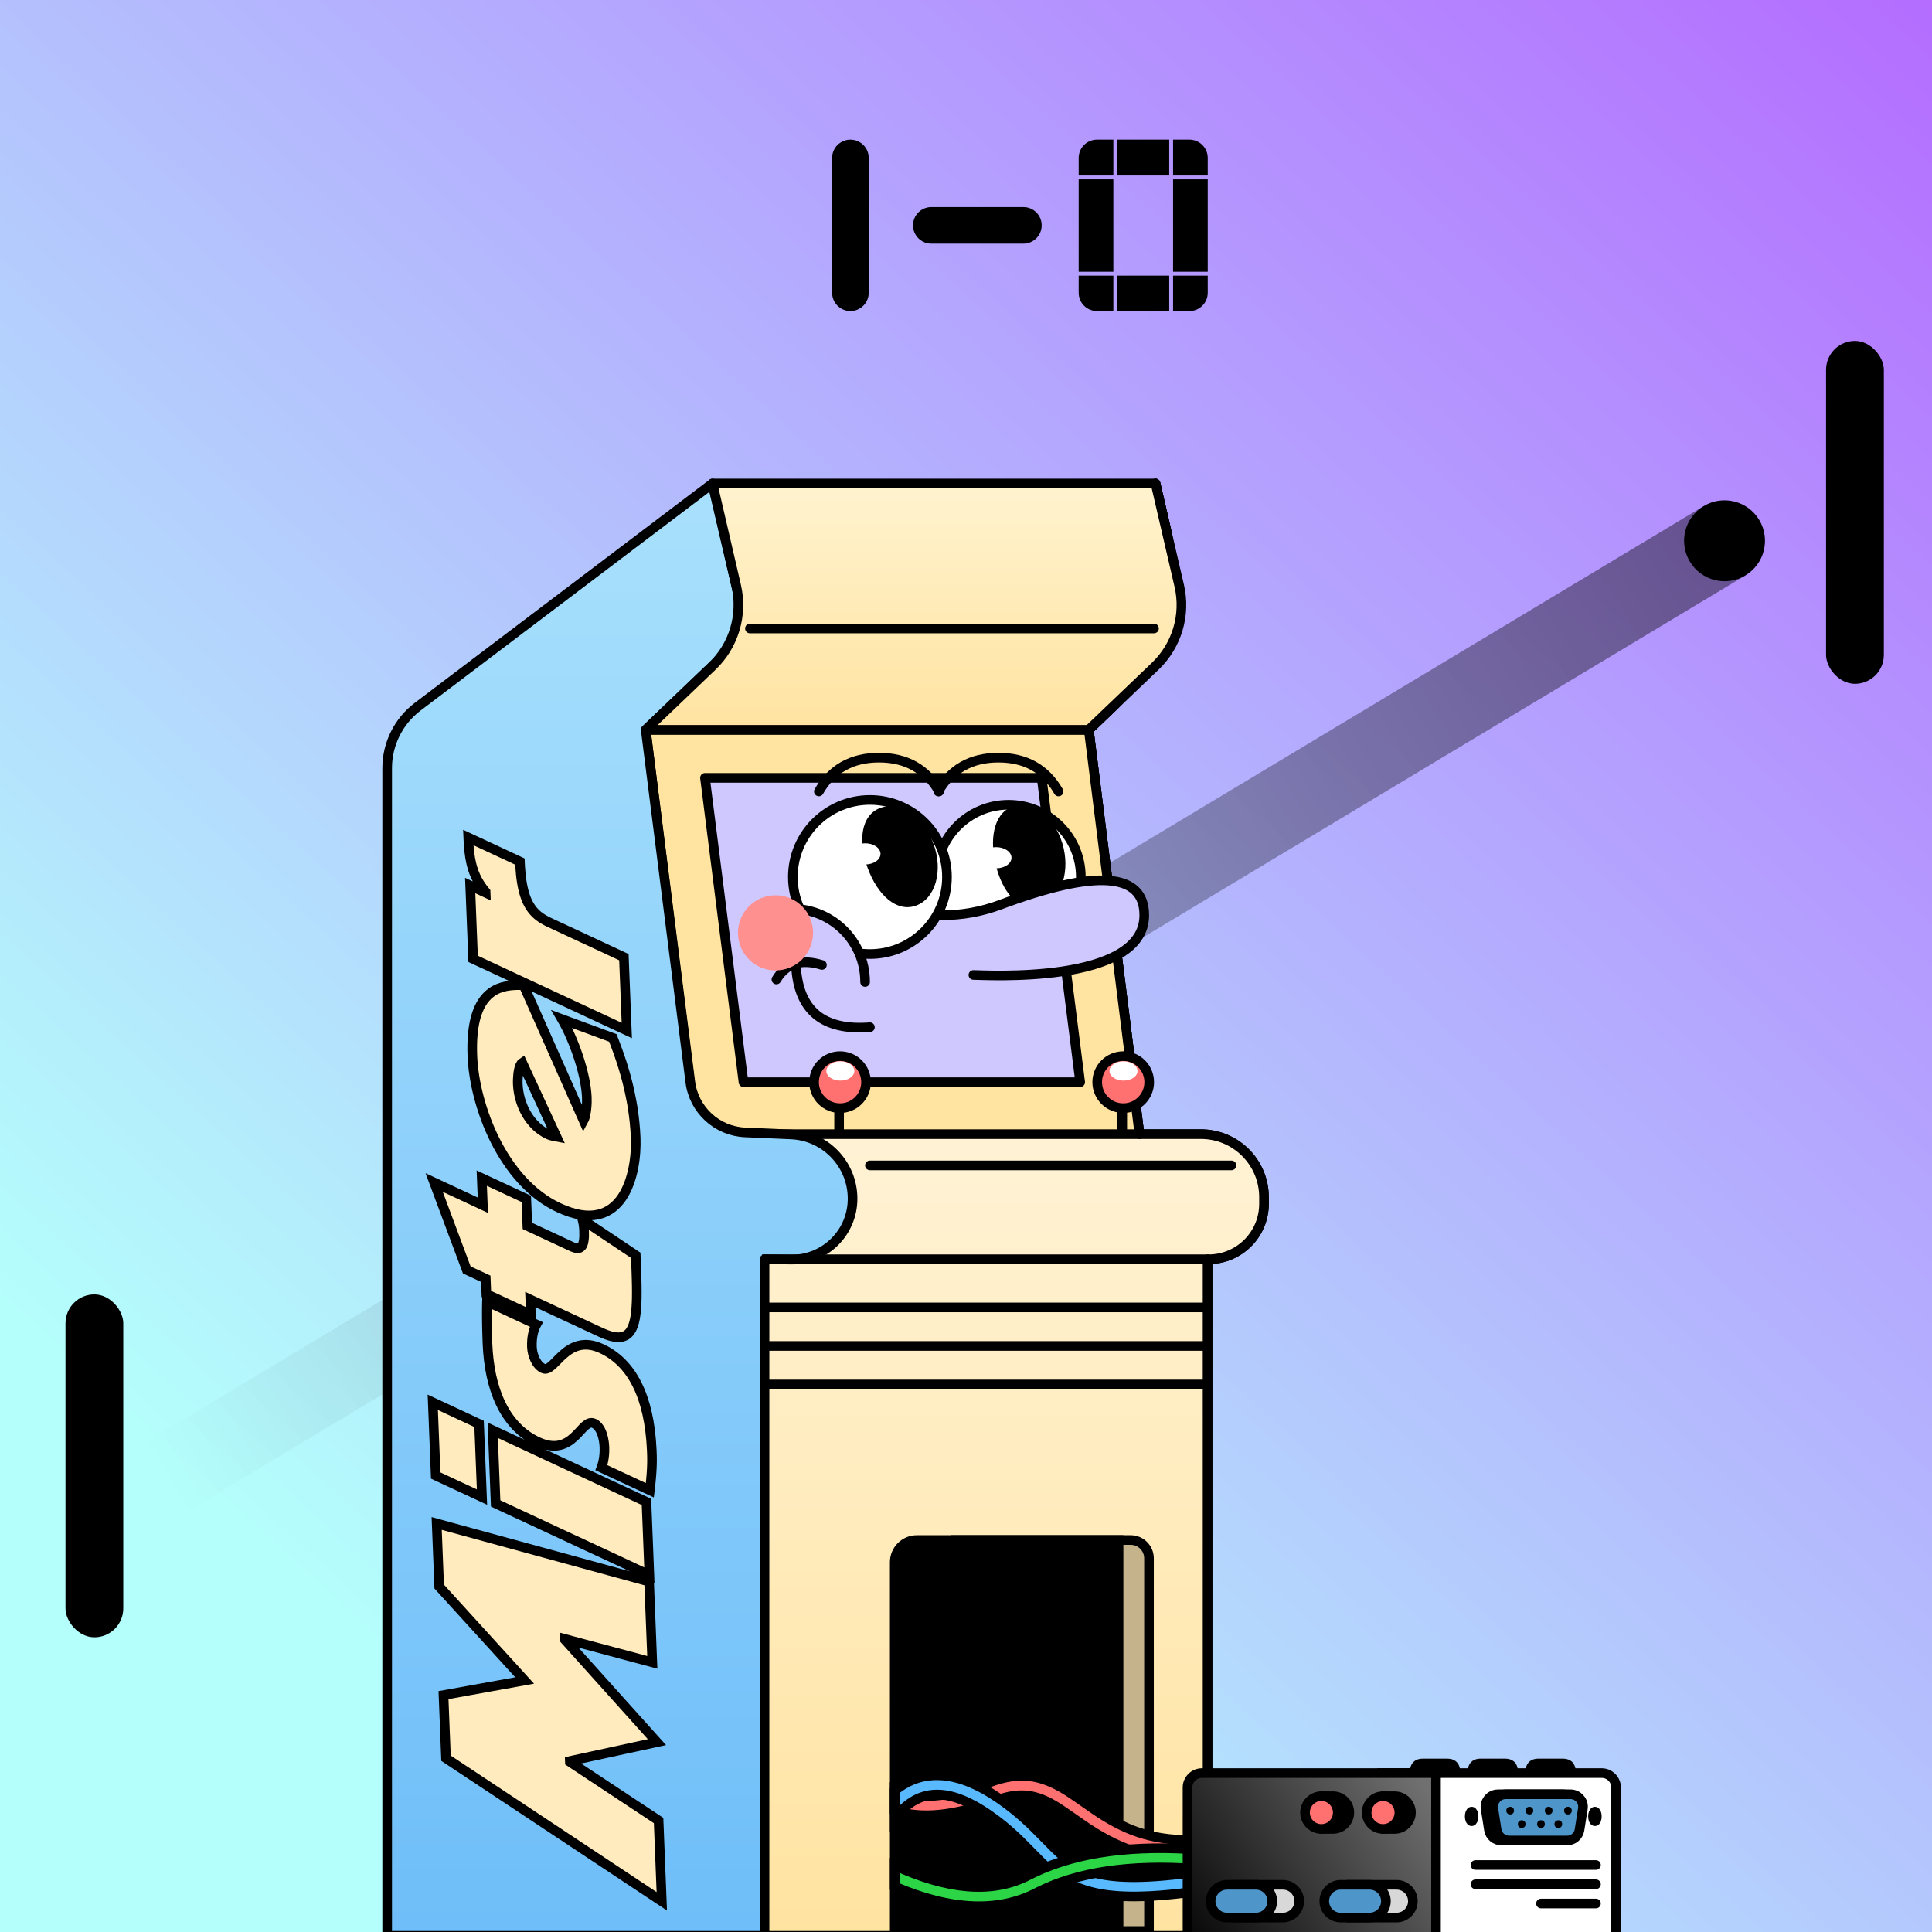<svg xmlns="http://www.w3.org/2000/svg" width="1003" height="1003" viewBox="0 0 1003 1003"><rect x="0" y="0" width="1003" height="1003" fill="#333333" stroke="none"/><defs><linearGradient id="a" x1="100%" x2="20.652%" y1="0%" y2="86.768%"><stop offset="0%" stop-color="#B46CFF"/><stop offset="100%" stop-color="#B4FFFC"/></linearGradient><linearGradient id="b" x1="101.015%" x2="7.605%" y1="50%" y2="50%"><stop offset="0%" stop-opacity=".442"/><stop offset="100%" stop-opacity="0"/></linearGradient><linearGradient id="c" x1="50%" x2="50%" y1="0%" y2="100%"><stop offset="0%" stop-color="#FFF"/><stop offset="100%" stop-color="#FFE3A1"/></linearGradient><linearGradient id="d" x1="50%" x2="50%" y1="0%" y2="100%"><stop offset="0%" stop-color="#A8E0FC"/><stop offset="100%" stop-color="#6FBEF9"/></linearGradient><linearGradient id="e" x1="60.347%" x2="60.347%" y1="0%" y2="100%"><stop offset="0%" stop-color="#FFF3CF"/><stop offset="100%" stop-color="#FFE3A1"/></linearGradient><linearGradient id="f" x1="104.033%" x2="-17.504%" y1="26.805%" y2="84.104%"><stop offset="0%" stop-color="#707070"/><stop offset="100%"/></linearGradient></defs><g fill="none" fill-rule="evenodd"><polygon fill="url(#a)" points="0 0 1007.999 0 1007.999 1008 0 1008"/><g transform="rotate(-31 1425.944 375.706)"><circle cx="1020" cy="21" r="21" fill="#000"/><path fill="url(#b)" d="M21,1.8189894e-12 L738.497,1.8189894e-12 L738.497,1.8189894e-12 L1020,1.8189894e-12 L1020,42 L737.441,42 L21,42 C9.402,42 1.82040975e-12,32.598 1.8189894e-12,21 C1.81756906e-12,9.402 9.402,1.82467263e-12 21,1.8189894e-12 Z"/></g><g transform="translate(201 251)"><path fill="#FFE3A1" stroke="#000" stroke-linejoin="round" stroke-width="5" d="M398.892,0 L404.002,22.045 C411.976,56.444 401.217,92.498 375.696,116.902 L364.223,127.872 L364.223,127.872 L390.545,337.79 L422.467,337.79 C440.548,337.79 455.207,352.449 455.207,370.531 L455.207,373.967 C455.207,389.863 442.321,402.749 426.425,402.749 C426.253,402.749 426.08,402.747 425.908,402.744 L425.908,402.744 L425.908,402.744 L425.908,754 L168.892,754 L183.587,715.102 L183.587,110.538 L398.892,0 Z"/><path fill="url(#c)" stroke="#000" stroke-linejoin="round" stroke-width="5" d="M398.892,0 L404.002,22.045 C411.976,56.444 401.217,92.498 375.696,116.902 L364.223,127.872 L364.223,127.872 L390.545,337.79 L422.467,337.79 C440.548,337.79 455.207,352.449 455.207,370.531 L455.207,373.967 C455.207,389.863 442.321,402.749 426.425,402.749 C426.253,402.749 426.08,402.747 425.908,402.744 L425.908,402.744 L425.908,402.744 L425.908,754 L168.892,754 L183.587,715.102 L183.587,110.538 L398.892,0 Z"/><path fill="#C5B48B" stroke="#000" stroke-width="5" d="M386,548.5 C388.623,548.5 390.998,549.563 392.718,551.282 C394.437,553.002 395.5,555.377 395.5,558 L395.5,751.5 L295.382,751.5 L295.382,548.5 Z"/><path fill="#000" stroke="#000" d="M381.702,546.5 L381.702,753.5 L261.5,753.5 L261.5,560 C261.5,556.272 263.011,552.897 265.454,550.454 C267.897,548.011 271.272,546.5 275,546.5 L381.702,546.5 Z"/><polygon fill="#FFE3A1" stroke="#000" stroke-linejoin="round" stroke-width="5" points="134.223 127.872 364.223 127.872 390.545 337.79 160.545 337.79"/><path fill="url(#d)" stroke="#000" stroke-linejoin="round" stroke-width="5" d="M168.892,0 L186.866,77.535 L134.223,127.872 L157.368,310.686 C159.203,325.182 171.216,336.248 185.814,336.889 L209.682,337.937 C227.541,338.722 241.617,353.429 241.617,371.305 C241.617,388.757 227.469,402.904 210.018,402.904 C209.896,402.904 209.775,402.904 209.653,402.902 L195.908,402.744 L195.908,402.744 L195.908,754 L0,754 L0,147.759 C-1.57448898e-14,135.233 5.868,123.43 15.855,115.868 L168.892,0 L168.892,0 Z"/><path fill="url(#e)" stroke="#000" stroke-linejoin="round" stroke-width="5" d="M398.892,0 L168.892,0 L181.206,53.119 C184.714,68.255 179.98,84.119 168.751,94.857 L134.223,127.872 L134.223,127.872 L364.223,127.872 L398.751,94.857 C409.98,84.119 414.714,68.255 411.206,53.119 L398.892,0 L398.892,0 Z"/><polygon fill="#CEC8FF" stroke="#000" stroke-linejoin="round" stroke-width="5" points="164.988 152.826 339.777 152.826 359.78 310.826 184.991 310.826"/><circle cx="235.117" cy="310.795" r="13.5" fill="#FF7070" stroke="#000" stroke-width="5"/><line x1="194.587" x2="426.566" y1="402.749" y2="402.749" stroke="#000" stroke-width="5"/><line x1="194.587" x2="426.566" y1="427.749" y2="427.749" stroke="#000" stroke-width="5"/><line x1="194.587" x2="426.566" y1="447.749" y2="447.749" stroke="#000" stroke-width="5"/><line x1="194.587" x2="426.566" y1="467.749" y2="467.749" stroke="#000" stroke-width="5"/><line x1="250.617" x2="438.329" y1="354.017" y2="354.017" stroke="#000" stroke-linecap="round" stroke-width="5"/><g transform="translate(188.33 142.336)"><path fill="#FFF" stroke="#000" stroke-width="5" d="M107.444,88.145 C114.254,95.125 123.765,99.459 134.287,99.459 C154.998,99.459 171.787,82.67 171.787,61.959 C171.787,41.249 154.998,24.459 134.287,24.459 C113.577,24.459 96.787,41.249 96.787,61.959 C96.787,67.026 97.792,71.858 99.614,76.267"/><circle cx="62.287" cy="61.959" r="40" fill="#FFF" stroke="#000" stroke-width="5"/><path fill="#000" d="M76.916,78 C87.685,78 96.416,65.912 96.416,51 C96.416,36.088 87.685,24 76.916,24 C66.146,24 60,36.088 60,51 C60,65.912 66.146,78 76.916,78 Z" transform="rotate(-20 78.208 51)"/><path fill="#000" d="M143.803,78 C154.573,78 163.303,65.912 163.303,51 C163.303,36.088 154.573,24 143.803,24 C133.034,24 127,36.088 127,51 C127,65.912 133.034,78 143.803,78 Z" transform="rotate(-13 145.152 51)"/><path fill="#CEC8FF" stroke="#000" stroke-linecap="round" stroke-width="5" d="M59.787 116.459C59.787 95.473 42.774 78.459 21.787 78.459 13.682 78.459 6.169 80.997 0 85.322M99.787 81.816C110.052 81.816 120.233 79.981 129.852 76.398 179.765 57.804 204.721 59.61 204.721 81.816 204.721 118.074 121.315 112.816 116.009 112.816"/><path stroke="#000" stroke-linecap="round" stroke-width="5" d="M98.215,17.554 C91.549,5.851 81.145,0 67.001,0 C52.858,0 42.453,5.851 35.787,17.554"/><path stroke="#000" stroke-linecap="round" stroke-width="5" d="M160.215,17.554 C153.549,5.851 143.145,0 129.001,0 C114.858,0 104.453,5.851 97.787,17.554"/></g><line x1="188.329" x2="398.097" y1="75.269" y2="75.269" stroke="#000" stroke-linecap="round" stroke-width="5"/><path stroke="#000" stroke-linecap="round" stroke-width="5" d="M212.223,250.105 C213.334,273.444 226.132,284.165 250.617,282.271"/><path stroke="#000" stroke-linecap="round" stroke-width="5" d="M225.704,249.954 C214.956,246.632 207.08,249.149 202.075,257.505"/><circle cx="201.617" cy="233.295" r="19.5" fill="#FF9090" style="mix-blend-mode:multiply"/><line x1="234.617" x2="234.617" y1="324.929" y2="337.79" stroke="#000" stroke-width="5"/><circle cx="382.117" cy="310.795" r="13.5" fill="#FF7070" stroke="#000" stroke-width="5"/><ellipse cx="382.273" cy="305" fill="#FFF" rx="7.273" ry="5"/><path fill="#FFF" d="M235.273 310C239.289 310 242.545 307.761 242.545 305 242.545 302.239 239.289 300 235.273 300 231.256 300 228 302.239 228 305 228 307.761 231.256 310 235.273 310ZM248.117 197.795C252.535 197.795 256.117 195.333 256.117 192.295 256.117 189.258 252.535 186.795 248.117 186.795 243.698 186.795 240.117 189.258 240.117 192.295 240.117 195.333 243.698 197.795 248.117 197.795ZM316.117 199.795C320.535 199.795 324.117 197.333 324.117 194.295 324.117 191.258 320.535 188.795 316.117 188.795 311.698 188.795 308.117 191.258 308.117 194.295 308.117 197.333 311.698 199.795 316.117 199.795Z"/><line x1="381.617" x2="381.617" y1="324.929" y2="337.79" stroke="#000" stroke-width="5"/><path fill="#FFEBBD" fill-rule="nonzero" stroke="#000" stroke-width="5" d="M96.434,428.886 L98.342,428.814 L100.784,428.732 L103.105,428.666 L104.765,428.626 L107.374,428.577 L109.318,428.552 L111.563,428.537 L113.598,428.539 L115.757,428.561 L117.313,428.593 L118.397,428.627 L106.459,454.242 C103.882,452.812 99.837,451.746 94.769,451.948 C90.363,452.123 85.23,454.32 83.629,457.756 C82.965,459.18 83.706,460.611 85.097,462.217 L85.458,462.622 L85.843,463.036 L86.25,463.457 L86.896,464.107 L88.763,465.956 L89.248,466.447 L89.979,467.209 L90.465,467.733 C94.66,472.344 98.363,478.577 93.896,488.161 C86.762,503.47 69.668,512.864 41.319,514.163 L39.107,514.25 L37.724,514.285 L36.605,514.297 L35.364,514.293 L34.278,514.275 L33.405,514.25 L32.794,514.229 L31.16,514.153 L30.104,514.092 L29.368,514.043 L28.211,513.958 L26.991,513.858 L25.706,513.742 L24.353,513.608 L23.412,513.508 L21.942,513.343 L20.398,513.158 L32.117,488.01 L32.532,488.162 L33.039,488.334 L33.637,488.52 L34.083,488.648 L34.568,488.776 L35.09,488.903 C35.18,488.924 35.272,488.944 35.365,488.965 L35.941,489.085 C37.724,489.436 39.984,489.691 42.628,489.586 C42.805,489.579 42.982,489.57 43.161,489.56 L43.7,489.523 C43.791,489.516 43.881,489.509 43.972,489.501 L44.518,489.448 L45.068,489.385 C45.159,489.373 45.251,489.361 45.343,489.349 L45.894,489.268 C49.841,488.647 53.727,487.115 55.093,484.185 C55.844,482.573 55.183,481.132 53.865,479.613 L53.522,479.232 C53.403,479.104 53.281,478.976 53.154,478.847 L52.765,478.456 L52.355,478.06 L50.108,475.962 L49.637,475.513 L49.165,475.052 C49.086,474.974 49.008,474.895 48.929,474.816 L48.46,474.336 L47.996,473.842 C44.239,469.744 41.285,464.16 45.565,454.976 C53.717,437.483 73.518,429.797 96.434,428.886 Z M245.86,421.037 C276.928,419.803 281.928,432.476 282.55,442.386 L282.588,443.088 L282.612,443.781 L282.625,444.461 L282.626,445.455 L282.612,446.415 L282.579,447.632 L212.329,478.785 C212.519,478.892 212.765,479.002 213.06,479.112 L213.437,479.244 C213.571,479.287 213.711,479.331 213.859,479.374 L214.324,479.502 C214.405,479.523 214.487,479.544 214.572,479.565 L215.096,479.688 L215.656,479.805 L216.251,479.917 L216.877,480.022 C217.091,480.056 217.31,480.088 217.533,480.119 L218.216,480.206 C218.564,480.248 218.921,480.285 219.286,480.319 L220.026,480.379 C220.401,480.406 220.782,480.428 221.17,480.445 L221.952,480.471 C222.741,480.49 223.548,480.485 224.364,480.453 C237.014,479.95 254.746,473.438 264.568,467.744 L264.996,467.494 L255.233,493.943 L253.23,494.719 L251.241,495.477 L249.78,496.021 L248.615,496.447 L247.806,496.737 L246.547,497.182 L245.676,497.484 L244.325,497.942 L242.92,498.407 L241.955,498.718 L240.967,499.031 L239.956,499.343 L238.924,499.656 L237.87,499.968 C237.692,500.019 237.514,500.071 237.335,500.123 L236.249,500.432 L235.143,500.739 L234.016,501.043 L232.869,501.343 L231.703,501.639 C231.311,501.737 230.916,501.834 230.518,501.931 L229.314,502.216 C228.909,502.311 228.502,502.404 228.091,502.496 L226.851,502.77 C225.393,503.084 223.899,503.384 222.372,503.665 L221.055,503.901 C220.834,503.94 220.612,503.978 220.39,504.015 L219.049,504.236 C214.104,505.026 208.847,505.598 203.363,505.816 C184.87,506.55 151.452,499.447 167.101,465.865 C180.64,436.813 219.97,422.066 245.86,421.037 Z M-85.962,406.051 L-78.363,448.167 L-29.61,403.812 L3.153,402.51 L-27.012,512.781 L-68.949,514.448 L-56.831,469.125 L-57.268,469.143 L-110.371,516.852 L-120.173,471.643 L-120.61,471.66 L-151.075,517.712 L-193.012,519.379 L-118.726,407.354 L-85.962,406.051 Z M51.547,431.609 L14.355,511.417 L-23.645,512.928 L13.547,433.12 L51.547,431.609 Z M180.154,401.205 L168.377,426.476 L182.426,425.918 L171.654,449.032 L157.606,449.59 L147.097,472.146 L146.854,472.689 L146.681,473.098 L146.573,473.368 L146.472,473.637 L146.378,473.905 L146.293,474.169 L146.218,474.431 L146.154,474.69 L146.102,474.945 C146.095,474.987 146.088,475.029 146.081,475.071 L146.049,475.32 C146.036,475.443 146.029,475.565 146.028,475.685 L146.035,475.922 C146.111,477.132 146.874,478.122 148.971,478.652 L149.394,478.748 C150.054,478.885 150.829,478.981 151.737,479.032 L152.361,479.058 C153.113,479.082 153.947,479.076 154.87,479.04 L155.545,479.008 L156.162,478.971 L156.726,478.927 L157.242,478.878 C157.325,478.87 157.405,478.861 157.484,478.852 L157.938,478.796 C158.011,478.786 158.082,478.776 158.151,478.766 L158.554,478.704 L158.928,478.638 L159.28,478.57 L159.613,478.498 L160.09,478.387 L160.864,478.196 L142.375,505.852 L135.933,506.101 L132.499,506.22 L130.02,506.292 L128.414,506.331 L126.847,506.362 C126.589,506.366 126.332,506.37 126.077,506.374 L124.568,506.39 L123.098,506.395 C122.857,506.395 122.617,506.395 122.378,506.394 L120.969,506.381 C120.506,506.375 120.049,506.367 119.6,506.356 L118.272,506.317 L116.986,506.263 C102.228,505.546 96.087,501.643 102.125,488.21 L102.392,487.629 L119.41,451.108 L111.508,451.423 L122.279,428.309 L130.182,427.994 L134.778,418.133 L180.154,401.205 Z M334.329,419.909 L330.596,427.919 L331.033,427.902 C336.336,423.517 341.411,421.158 348.433,419.943 L349.303,419.8 C349.89,419.708 350.49,419.624 351.104,419.546 L352.038,419.435 C352.195,419.418 352.354,419.4 352.513,419.384 L353.482,419.287 L354.474,419.201 C354.809,419.173 355.148,419.147 355.492,419.123 L356.536,419.054 C356.712,419.043 356.89,419.033 357.068,419.023 L358.153,418.966 L359.266,418.918 L346.776,445.72 L345.521,445.776 C345.314,445.787 345.11,445.797 344.906,445.809 L343.704,445.881 C342.322,445.972 341.01,446.084 339.765,446.219 L338.713,446.339 C326.632,447.808 321.028,451.445 317.397,456.963 L317.09,457.44 L316.793,457.927 C316.5,458.418 316.219,458.923 315.948,459.441 L315.681,459.964 C315.637,460.052 315.593,460.141 315.549,460.229 L315.29,460.766 L297.145,499.701 L259.082,501.213 L296.266,421.422 L334.329,419.909 Z M205.11,460.369 C204.633,461.391 204.387,462.405 204.175,463.475 L203.942,464.708 L242.334,446.932 C241.274,445.319 237.062,444.743 233.793,444.619 L233.084,444.599 C232.969,444.597 232.856,444.595 232.744,444.594 L232.101,444.593 C231.998,444.594 231.897,444.596 231.799,444.598 L231.243,444.613 C220.8,445.029 209.622,450.685 205.11,460.369 Z M66.05,400.487 L54.85,424.522 L16.85,426.032 L28.05,401.998 L66.05,400.487 Z" transform="rotate(-90 83.127 459.933)"/></g><rect width="30" height="178" x="34" y="672" fill="#000" rx="15"/><rect width="30" height="178" x="948" y="177" fill="#000" rx="15"/><g fill="#000" transform="translate(432 72.489)"><path d="M9.5,0.001 C14.747,0.001 19,4.254 19,9.501 L19,79.501 C19,84.747 14.747,89.001 9.5,89.001 C4.253,89.001 6.42536064e-16,84.747 0,79.501 L0,9.501 C-6.42536064e-16,4.254 4.253,0.001 9.5,0.001 Z"/><path d="M0,70.606 L18,70.606 L18,89 L9.501,89.001 C4.254,89.001 0.001,84.747 0.001,79.501 L0,70.606 Z M47,70.606 L47,89 L20,89 L20,70.606 L47,70.606 Z M67,70.606 L67.001,79.501 C67.001,84.747 62.747,89.001 57.501,89.001 L49,89 L49,70.606 L67,70.606 Z M67,68.606 L49,68.606 L49,20.606 L67,20.606 L67,68.606 Z M0,20.606 L18,20.606 L18,68.606 L0,68.606 L0,20.606 Z M57.397,0.001 C57.431,0.001 57.466,0.001 57.501,0.001 C62.747,0.001 67.001,4.254 67.001,9.501 L67,18.606 L49,18.606 L49,0 L57.293,0.001 L57.397,0.001 Z M18,0 L18,18.606 L0,18.606 L0.001,9.501 C0.001,4.254 4.254,0.001 9.501,0.001 L18,0 Z M47,0 L47,18.606 L20,18.606 L20,0 L47,0 Z" transform="translate(128)"/><path d="M75.396,11.105 C80.643,11.105 84.896,15.358 84.896,20.605 L84.896,68.397 C84.896,73.643 80.643,77.897 75.396,77.897 C70.149,77.897 65.896,73.643 65.896,68.397 L65.896,20.605 C65.896,15.358 70.149,11.105 75.396,11.105 Z" transform="rotate(90 75.396 44.5)"/></g><path fill="#FF7070" fill-rule="nonzero" stroke="#000" stroke-width="5" d="M513.746,925.318 C529.126,919.556 540.347,921.257 553.619,929.449 L554.458,929.976 L555.085,930.384 L556.052,931.026 L557.74,932.168 L560.592,934.124 L565.925,937.83 L568.344,939.525 C583.927,950.125 597.361,955.164 617.189,955.294 L620.5,955.305 L620.5,965.275 C597.73,965.68 582.339,960.616 565.31,949.519 L564.018,948.668 C563.796,948.52 563.575,948.372 563.353,948.222 L562.5,947.641 L556.648,943.556 L552.89,940.964 L550.593,939.405 L549.566,938.723 L548.778,938.215 C538.186,931.577 529.786,930.115 517.776,934.489 L517.249,934.684 C495.528,942.82 477.923,944.504 464.499,939.886 L464.499,929.101 C475.988,934.549 492.132,933.297 512.983,925.602 Z"/><path fill="#58B9FF" fill-rule="nonzero" stroke="#000" stroke-width="5" d="M464.499,929.636 C471.994,923.535 480.484,920.927 489.883,921.805 C498.572,922.618 508.087,926.46 518.32,933.448 C524.393,937.595 529.591,941.864 534.83,946.832 L535.979,947.933 L537.676,949.612 L541.193,953.155 L547.151,959.191 L547.69,959.726 C554.943,966.788 560.746,970.463 569.471,972.607 L570.317,972.807 L571.632,973.09 C572.065,973.178 572.504,973.262 572.949,973.341 L573.885,973.502 C574.655,973.628 575.444,973.742 576.252,973.846 L577.251,973.966 L578.27,974.076 C578.777,974.127 579.291,974.174 579.813,974.217 L580.887,974.299 L581.983,974.37 C582.161,974.381 582.341,974.391 582.522,974.4 L583.658,974.454 C584.032,974.47 584.41,974.484 584.791,974.496 L585.973,974.527 C586.166,974.531 586.36,974.535 586.554,974.538 L587.766,974.551 L589.001,974.553 C589.204,974.553 589.408,974.552 589.613,974.55 L590.891,974.535 C591.314,974.528 591.741,974.519 592.171,974.508 L593.493,974.469 L594.835,974.419 L596.203,974.357 L597.597,974.283 L599.017,974.197 L600.464,974.099 L601.939,973.989 L603.44,973.867 C603.692,973.846 603.946,973.824 604.193,973.802 L605.744,973.662 L607.315,973.509 L608.914,973.345 L610.542,973.169 L612.199,972.98 L613.886,972.779 L615.601,972.566 L619.826,972.019 L621.132,981.934 L616.839,982.489 C616.539,982.527 616.24,982.564 615.937,982.602 L614.172,982.817 L612.43,983.019 L610.715,983.21 L609.029,983.387 L607.37,983.552 L605.737,983.704 C605.467,983.729 605.199,983.752 604.923,983.776 L603.339,983.909 L601.772,984.03 L600.232,984.138 L598.717,984.234 L597.226,984.317 L595.761,984.388 L594.325,984.446 C594.083,984.454 593.843,984.463 593.603,984.47 L592.203,984.509 L590.827,984.536 C590.595,984.54 590.364,984.543 590.134,984.545 L588.796,984.553 C588.347,984.553 587.902,984.552 587.461,984.549 L586.171,984.532 C585.521,984.52 584.879,984.504 584.246,984.482 L583.011,984.435 C582.387,984.407 581.771,984.375 581.164,984.338 L579.982,984.26 C579.779,984.245 579.578,984.23 579.377,984.214 L578.218,984.116 L577.071,984.005 L575.944,983.882 L574.844,983.746 C574.655,983.722 574.467,983.697 574.28,983.671 L573.208,983.518 L572.146,983.35 L571.111,983.171 C569.723,982.921 568.386,982.637 567.097,982.321 C556.692,979.767 549.576,975.423 541.192,967.353 L540.414,966.596 L531.619,957.699 L529.783,955.864 L528.705,954.809 C523.593,949.895 518.586,945.739 512.68,941.706 C503.461,935.411 495.192,932.006 487.743,931.656 C478.743,931.234 471.069,935.406 464.5,944.014 Z"/><path fill="#2CD546" fill-rule="nonzero" stroke="#000" stroke-width="5" d="M533.711,973.691 C555.148,962.612 582.972,958.008 617.208,959.945 L620.797,960.155 L620.193,970.153 C586.581,967.826 559.49,971.832 538.949,982.244 L538.296,982.578 C518.314,992.907 493.697,991.926 464.501,979.403 L464.501,968.462 C492.106,981.143 514.961,983.089 533.121,973.991 Z"/><path fill="#FFF" stroke="#000" stroke-width="5" d="M717.5,920.5 L831.5,920.5 C833.571,920.5 835.446,921.339 836.803,922.697 C838.16,924.054 839,925.929 839,928 L839,1005.5 L717.5,1005.5 L717.5,920.5 Z"/><path fill="#4E95CA" stroke="#000" stroke-linejoin="round" stroke-width="5" d="M811.319,931.5 C813.114,931.5 814.739,932.228 815.915,933.404 C817.091,934.58 817.819,936.205 817.819,938 C817.819,938.339 817.792,938.678 817.739,939.014 L816.002,950.014 C815.753,951.593 814.948,952.965 813.805,953.942 C812.662,954.918 811.181,955.5 809.582,955.5 L779.418,955.5 C777.819,955.5 776.338,954.918 775.195,953.942 C774.052,952.965 773.247,951.593 772.998,950.014 L771.261,939.014 C770.981,937.241 771.446,935.522 772.424,934.177 C773.403,932.832 774.894,931.859 776.667,931.58 C777.003,931.527 777.342,931.5 777.681,931.5 Z"/><path fill="#4E95CA" stroke="#000" stroke-linejoin="round" stroke-width="5" d="M815.319,931.5 C817.114,931.5 818.739,932.228 819.915,933.404 C821.091,934.58 821.819,936.205 821.819,938 C821.819,938.339 821.792,938.678 821.739,939.014 L820.002,950.014 C819.753,951.593 818.948,952.965 817.805,953.942 C816.662,954.918 815.181,955.5 813.582,955.5 L783.418,955.5 C781.819,955.5 780.338,954.918 779.195,953.942 C778.052,952.965 777.247,951.593 776.998,950.014 L775.261,939.014 C774.981,937.241 775.446,935.522 776.424,934.177 C777.403,932.832 778.894,931.859 780.667,931.58 C781.003,931.527 781.342,931.5 781.681,931.5 L815.319,931.5 Z"/><circle cx="784" cy="940" r="2" fill="#000"/><circle cx="790" cy="947" r="2" fill="#000"/><circle cx="800" cy="947" r="2" fill="#000"/><circle cx="809" cy="947" r="2" fill="#000"/><circle cx="794" cy="940" r="2" fill="#000"/><circle cx="804" cy="940" r="2" fill="#000"/><circle cx="814" cy="940" r="2" fill="#000"/><ellipse cx="764" cy="943" fill="#D8D8D8" stroke="#000" stroke-width="5" rx="1" ry="2.5"/><ellipse cx="828" cy="943" fill="#D8D8D8" stroke="#000" stroke-width="5" rx="1" ry="2.5"/><path fill="url(#f)" stroke="#000" stroke-width="5" d="M745.5,920.5 L745.5,1005.5 L616.5,1005.5 L616.5,928 C616.5,925.929 617.339,924.054 618.697,922.697 C620.054,921.339 621.929,920.5 624,920.5 L745.5,920.5 Z"/><path fill="#000" d="M738.755 913 751.245 913C752.795 913 753.953 913.278 754.931 913.801 755.908 914.324 756.676 915.092 757.199 916.069 757.722 917.047 758 918.205 758 919.755L758 920 758 920 732 920 732 919.755C732 918.205 732.278 917.047 732.801 916.069 733.324 915.092 734.092 914.324 735.069 913.801 736.047 913.278 737.205 913 738.755 913ZM768.755 913 781.245 913C782.795 913 783.953 913.278 784.931 913.801 785.908 914.324 786.676 915.092 787.199 916.069 787.722 917.047 788 918.205 788 919.755L788 920 788 920 762 920 762 919.755C762 918.205 762.278 917.047 762.801 916.069 763.324 915.092 764.092 914.324 765.069 913.801 766.047 913.278 767.205 913 768.755 913ZM798.755 913 811.245 913C812.795 913 813.953 913.278 814.931 913.801 815.908 914.324 816.676 915.092 817.199 916.069 817.722 917.047 818 918.205 818 919.755L818 920 818 920 792 920 792 919.755C792 918.205 792.278 917.047 792.801 916.069 793.324 915.092 794.092 914.324 795.069 913.801 796.047 913.278 797.205 913 798.755 913Z"/><path fill="#D8D8D8" stroke="#000" stroke-width="5" d="M666,978.5 C668.347,978.5 670.472,979.451 672.01,980.99 C673.549,982.528 674.5,984.653 674.5,987 C674.5,989.347 673.549,991.472 672.01,993.01 C670.472,994.549 668.347,995.5 666,995.5 L642.5,995.5 L642.5,978.5 Z"/><path fill="#4E95CA" stroke="#000" stroke-width="5" d="M652,978.5 C654.347,978.5 656.472,979.451 658.01,980.99 C659.549,982.528 660.5,984.653 660.5,987 C660.5,989.347 659.549,991.472 658.01,993.01 C656.472,994.549 654.347,995.5 652,995.5 L637,995.5 C634.653,995.5 632.528,994.549 630.99,993.01 C629.451,991.472 628.5,989.347 628.5,987 C628.5,984.653 629.451,982.528 630.99,980.99 C632.528,979.451 634.653,978.5 637,978.5 Z"/><path fill="#D8D8D8" stroke="#000" stroke-width="5" d="M725,978.5 C727.347,978.5 729.472,979.451 731.01,980.99 C732.549,982.528 733.5,984.653 733.5,987 C733.5,989.347 732.549,991.472 731.01,993.01 C729.472,994.549 727.347,995.5 725,995.5 L701.5,995.5 L701.5,978.5 Z"/><path fill="#4E95CA" stroke="#000" stroke-width="5" d="M711,978.5 C713.347,978.5 715.472,979.451 717.01,980.99 C718.549,982.528 719.5,984.653 719.5,987 C719.5,989.347 718.549,991.472 717.01,993.01 C715.472,994.549 713.347,995.5 711,995.5 L696,995.5 C693.653,995.5 691.528,994.549 689.99,993.01 C688.451,991.472 687.5,989.347 687.5,987 C687.5,984.653 688.451,982.528 689.99,980.99 C691.528,979.451 693.653,978.5 696,978.5 Z"/><path fill="#000" stroke="#000" stroke-width="5" d="M724,932.5 C726.347,932.5 728.472,933.451 730.01,934.99 C731.549,936.528 732.5,938.653 732.5,941 C732.5,943.347 731.549,945.472 730.01,947.01 C728.472,948.549 726.347,949.5 724,949.5 L719.5,949.5 L719.5,932.5 Z"/><path fill="#FF7070" stroke="#000" stroke-width="5" d="M718,932.5 C720.347,932.5 722.472,933.451 724.01,934.99 C725.549,936.528 726.5,938.653 726.5,941 C726.5,943.347 725.549,945.472 724.01,947.01 C722.472,948.549 720.347,949.5 718,949.5 C715.653,949.5 713.528,948.549 711.99,947.01 C710.451,945.472 709.5,943.347 709.5,941 C709.5,938.653 710.451,936.528 711.99,934.99 C713.528,933.451 715.653,932.5 718,932.5 Z"/><path fill="#000" stroke="#000" stroke-width="5" d="M692,932.5 C694.347,932.5 696.472,933.451 698.01,934.99 C699.549,936.528 700.5,938.653 700.5,941 C700.5,943.347 699.549,945.472 698.01,947.01 C696.472,948.549 694.347,949.5 692,949.5 L687.5,949.5 L687.5,932.5 Z"/><path fill="#FF7070" stroke="#000" stroke-width="5" d="M686,932.5 C688.347,932.5 690.472,933.451 692.01,934.99 C693.549,936.528 694.5,938.653 694.5,941 C694.5,943.347 693.549,945.472 692.01,947.01 C690.472,948.549 688.347,949.5 686,949.5 C683.653,949.5 681.528,948.549 679.99,947.01 C678.451,945.472 677.5,943.347 677.5,941 C677.5,938.653 678.451,936.528 679.99,934.99 C681.528,933.451 683.653,932.5 686,932.5 Z"/><line x1="766" x2="828.541" y1="968.223" y2="968.223" stroke="#000" stroke-linecap="round" stroke-width="5"/><line x1="766" x2="828.541" y1="978.223" y2="978.223" stroke="#000" stroke-linecap="round" stroke-width="5"/><line x1="800" x2="828.541" y1="988.223" y2="988.223" stroke="#000" stroke-linecap="round" stroke-width="5"/></g></svg>